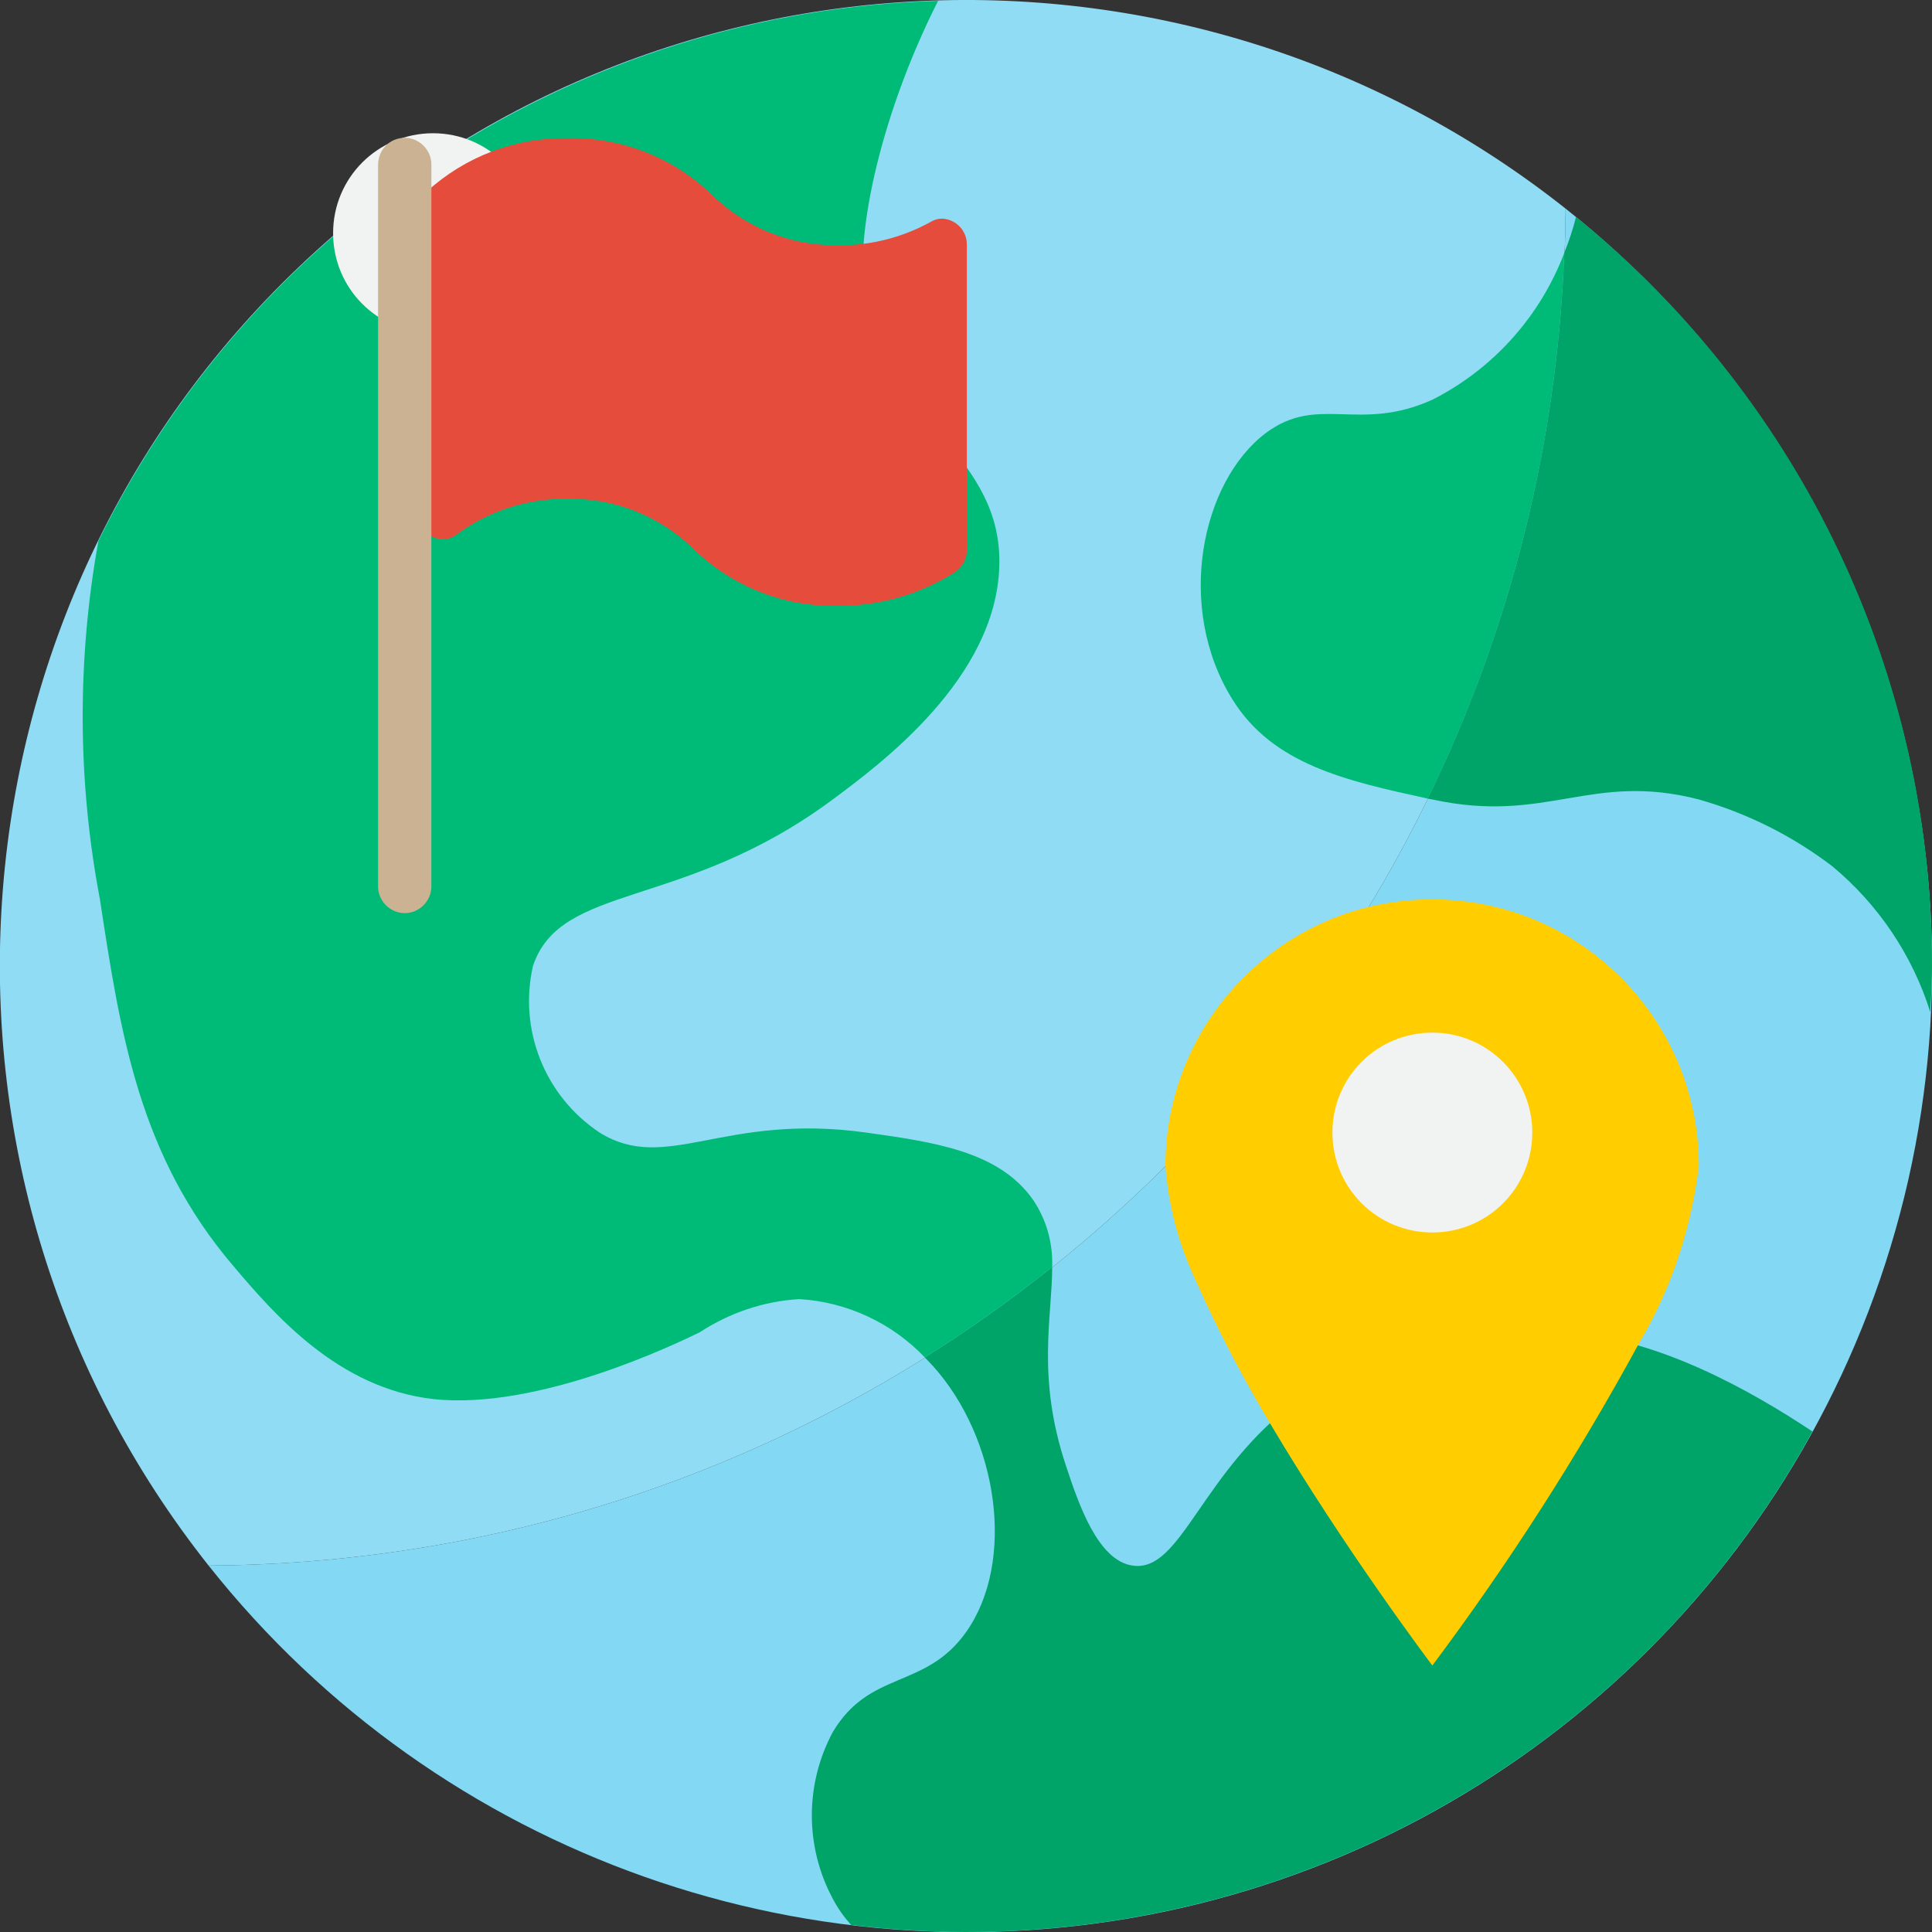 <?xml version="1.0" encoding="utf-8"?>
<!-- Generator: Adobe Illustrator 17.1.0, SVG Export Plug-In . SVG Version: 6.00 Build 0)  -->
<!DOCTYPE svg PUBLIC "-//W3C//DTD SVG 1.1//EN" "http://www.w3.org/Graphics/SVG/1.1/DTD/svg11.dtd">
<svg version="1.1" id="Calque_1" xmlns="http://www.w3.org/2000/svg" xmlns:xlink="http://www.w3.org/1999/xlink" x="0px" y="0px"
	 viewBox="0 0 464 464" enable-background="new 0 0 464 464" xml:space="preserve">
<rect x="0" y="0" width="464" height="464" fill="#333333" stroke="none"/>
<path fill="#83D8F4" d="M376,50.1C374.9,229.7,229.7,374.9,50.1,376C105.6,446,196.3,478,283.4,458.3
	c87.1-19.8,155.1-87.8,174.9-174.9C478,196.3,446,105.6,376,50.1z"/>
<path fill="#91DCF5" d="M376,50.1C283.7-23,151.2-15.3,67.9,67.9S-23,283.7,50.1,376C229.7,374.9,374.9,229.7,376,50.1z"/>
<path fill="#00BB77" d="M344,96c-17.7,8-27.4-1.4-40,8c-15.5,11.7-21.8,41.9-8,64c9.7,15.6,27.2,19.5,46.9,23.8
	c20-40.9,31.1-85.6,32.8-131.1C369.9,76,358.6,88.6,344,96z"/>
<path fill="#00A468" d="M378.5,52.1c-0.7,2.9-1.7,5.8-2.8,8.6c-1.7,45.5-12.8,90.2-32.8,131.1l1.1,0.2c27.4,6,38.1-6.7,64,0
	c11.6,3.3,22.4,8.7,32,16c11.1,9.2,19.3,21.4,23.6,35.1c0.2-3.7,0.4-7.4,0.4-11.1C464.1,162.2,432.7,96.1,378.5,52.1z"/>
<path fill="#00A468" d="M224,328c15.8,17.5,20,47.1,8,64c-9.8,13.8-23.1,9-32,24c-6.7,12.5-6.7,27.5,0,40c1.2,2.3,2.7,4.4,4.4,6.3
	c9.2,1.1,18.4,1.7,27.6,1.7c84.6,0,162.5-46,203.3-120.2c-14.6-9.7-37.3-22.6-59.3-23.8c-22.5-2.2-45.1,3.4-64,16
	c-23.6,17.3-28.2,41.8-40,40c-8.3-1.2-12.9-14.6-16-24c-7.1-21.3-3.3-35.7-3.3-47.7c-9.8,7.8-20,15.1-30.6,21.7
	C222.9,326.8,223.6,327.6,224,328z"/>
<path fill="#00BB77" d="M248,288c-8.2-11.5-23.6-13.7-40-16c-34.4-4.8-47.9,10-64,0c-13.1-8.7-19.5-24.6-16-40
	c6.7-20.1,36.1-13.3,72-40c11.6-8.6,39.2-29.1,40-56c0.8-26.3-24.9-33.8-32-64c-3.1-13,2.7-42.9,17.3-71.8
	C139.2,2.7,61.5,52.7,23.6,130v0.1c-5.1,28.4-5,57.5,0.4,85.9c4.9,32.2,9.4,61.5,32,88c9.9,11.7,25.2,29.4,48,32
	c25.3,2.8,58.6-13.4,64-16c7.2-4.7,15.4-7.5,24-8c11.4,0.7,22.2,5.7,30.1,14c10.6-6.6,20.8-13.9,30.6-21.7
	C252.9,298.5,251.3,292.8,248,288z"/>
<path fill="#F1F2F2" d="M128,56c0,13.3-10.7,24-24,24S80,69.3,80,56s10.7-24,24-24S128,42.8,128,56z"/>
<path fill="#FFCD00" d="M408,280c-1.8,15-6.6,29.5-14.3,42.5c-14.7,27-31.3,52.9-49.7,77.5c0,0-21-27.8-39-58.2
	c-6.6-11-12.6-22.5-17.8-34.2c-4.1-8.7-6.6-18-7.3-27.6c0-35.3,28.7-64,64-64C379.4,216,408,244.7,408,280z"/>
<path fill="#F1F2F2" d="M368,272c0,13.3-10.7,24-24,24s-24-10.7-24-24s10.7-24,24-24S368,258.8,368,272z"/>
<path fill="#E64C3C" d="M201.2,145.5c-13,0.3-25.5-4.7-34.8-13.8c-8.1-7.9-19-12.1-30.2-11.9c-9.5-0.1-18.8,2.9-26.4,8.5
	c-1,0.8-2.2,1.2-3.4,1.2c-1.7,0-3.2-0.7-4.3-2c-1.1-1.2-1.7-2.8-1.6-4.5V50.7c0-1.8,0.7-3.5,2-4.7c9.2-8.4,21.3-13,33.8-12.8
	c13-0.3,25.6,4.7,34.9,13.8c8.1,7.8,18.9,12.1,30.2,11.9c7.7,0.1,15.4-1.9,22.1-5.6c0.8-0.5,1.8-0.8,2.8-0.8c3.4,0.2,6,3,5.9,6.4v73
	c0.1,2.2-1,4.2-2.8,5.5C220.9,142.8,211.1,145.6,201.2,145.5z"/>
<path fill="#CBB292" d="M97.2,33.1L97.2,33.1c3.5,0,6.4,2.9,6.4,6.4v173.4c0,3.5-2.9,6.4-6.4,6.4l0,0c-3.5,0-6.4-2.9-6.4-6.4V39.6
	C90.8,36,93.6,33.1,97.2,33.1z"/>
</svg>
